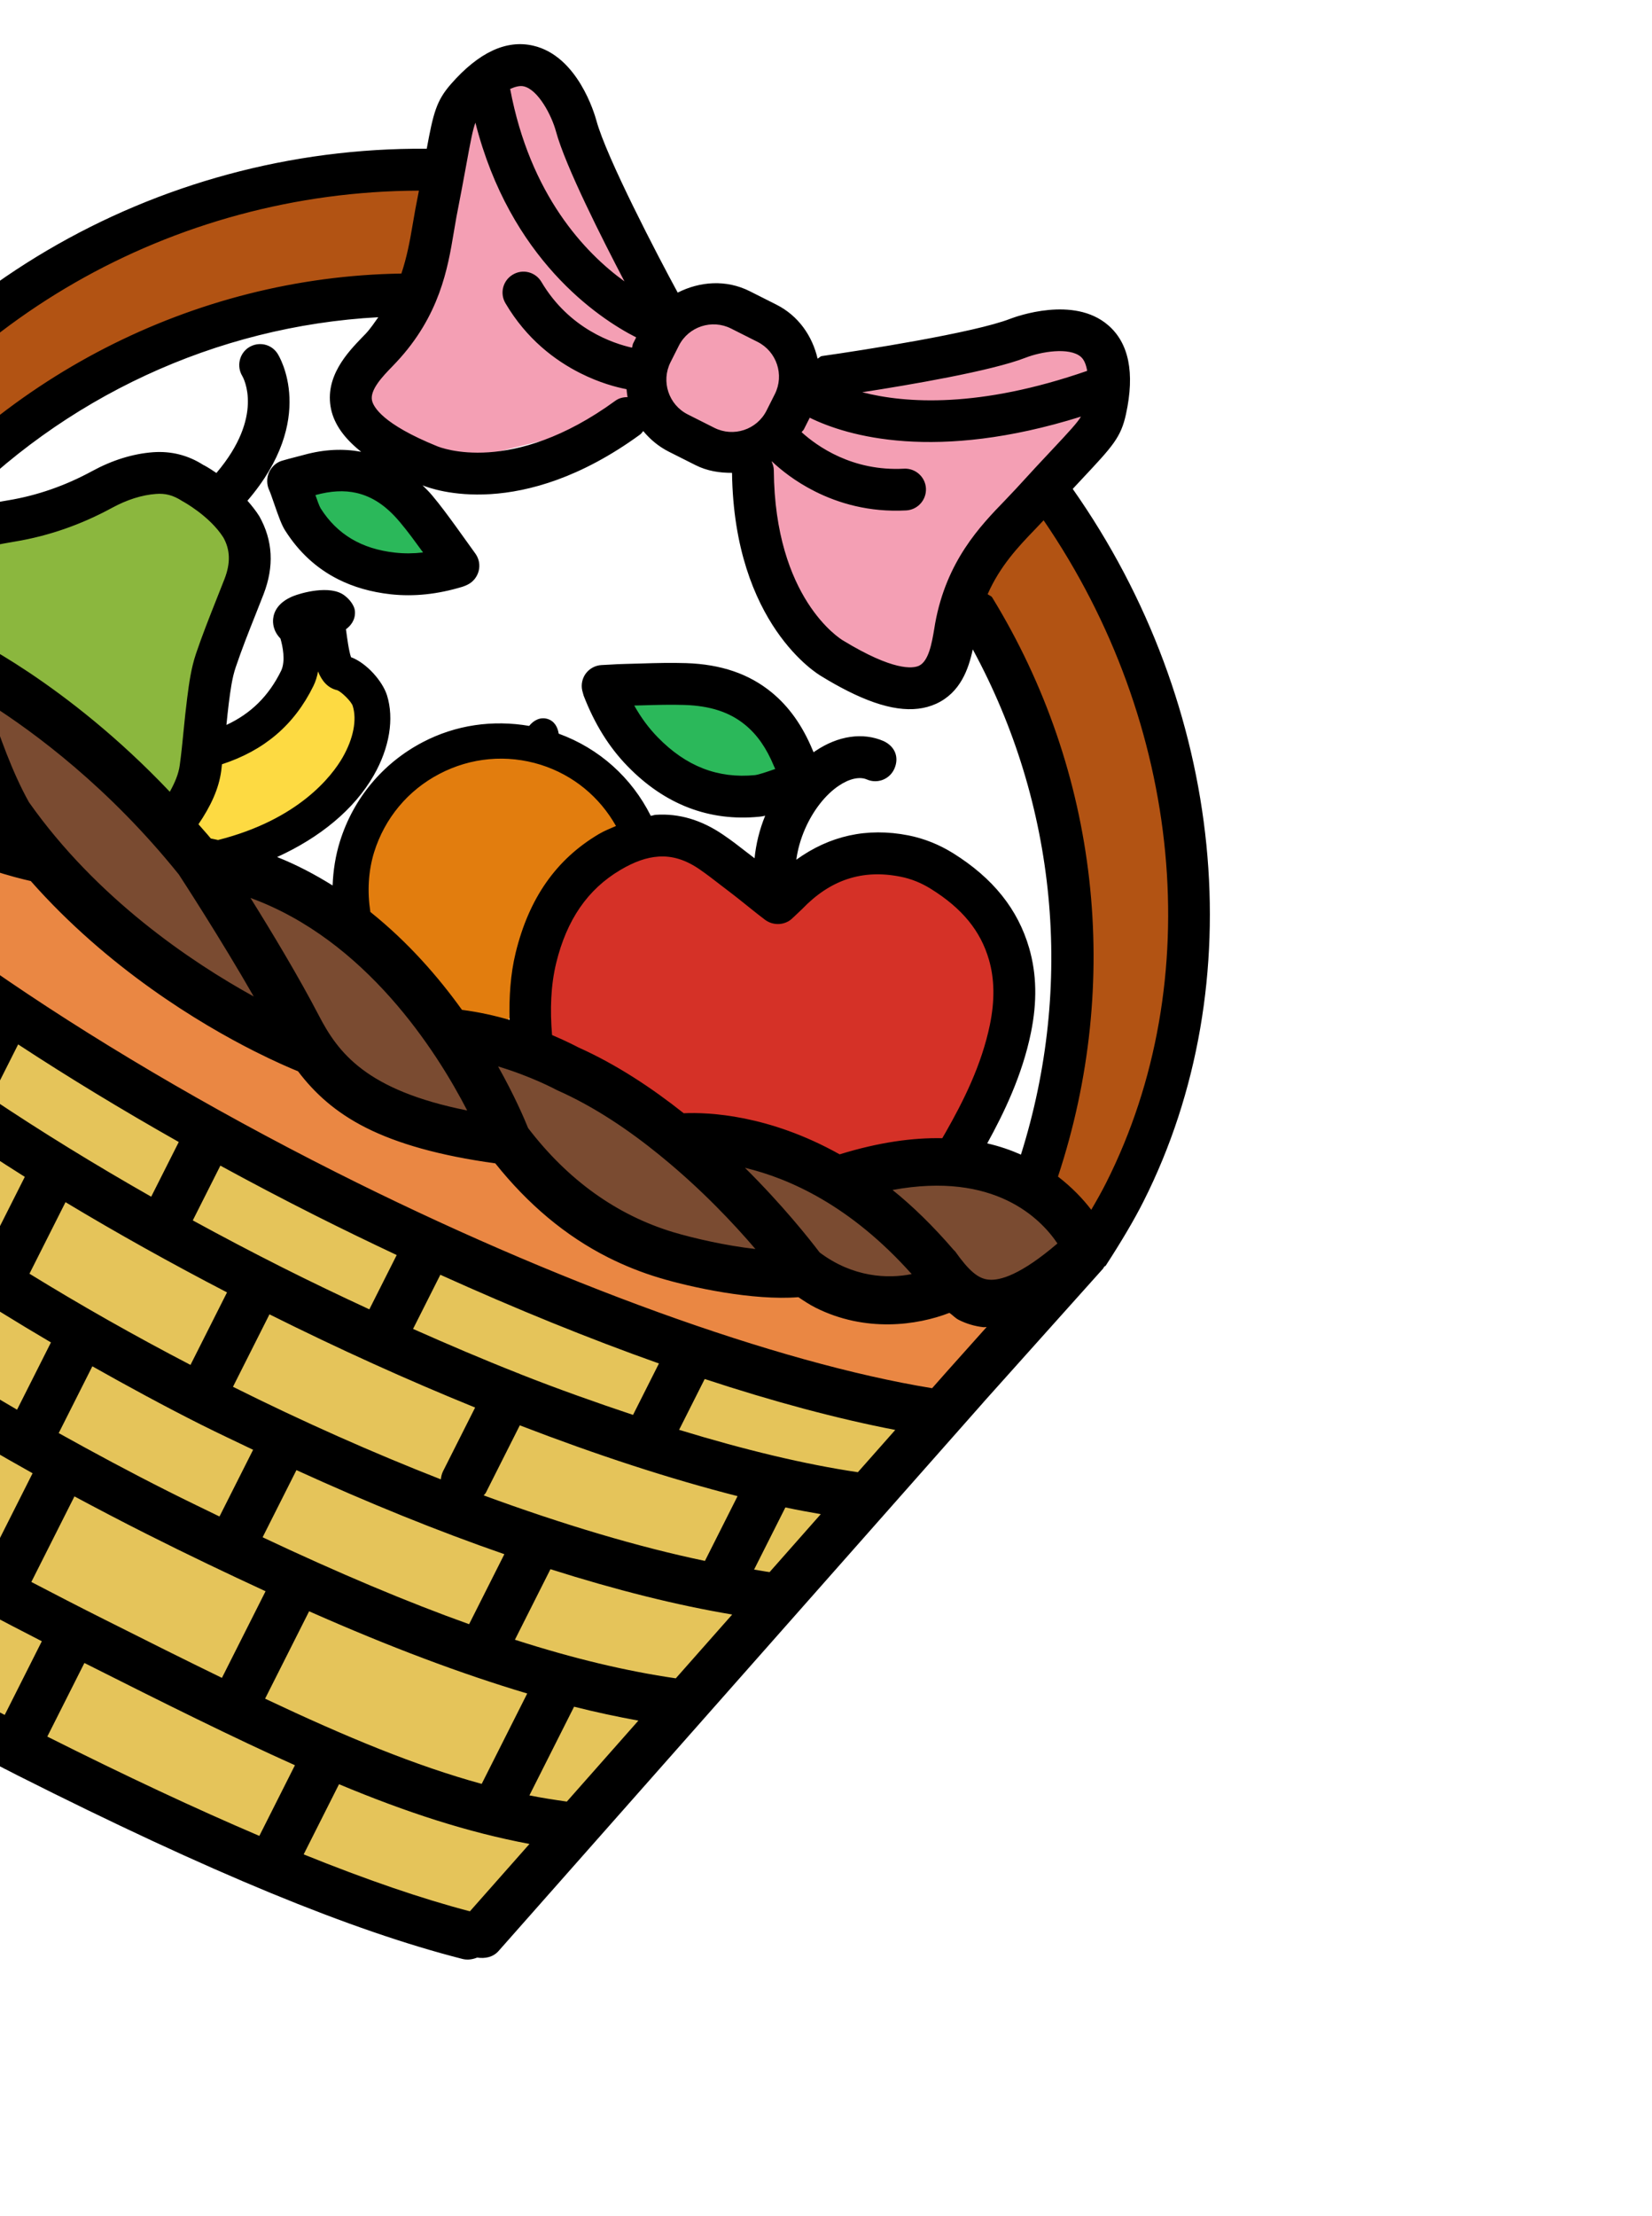 <svg width="126" height="169" viewBox="0 0 126 169" fill="none" xmlns="http://www.w3.org/2000/svg">
<g clip-path="url(#clip0_171_33)">
<path d="M37.181 7.777C37.181 7.777 37.123 -0.227 42.066 6.732L50.253 23.403L55.709 23.017L60.663 27.425L63.585 29.216L76.907 25.561C76.907 25.561 87.044 22.856 83.385 31.694C83.385 31.694 74.895 38.019 72.895 46.281C72.895 46.281 73.626 57.08 61.868 48.762L56.942 34.8L50.454 31.85L45.633 32.551L33.244 35.62L26.507 30.633L30.816 23.554L33.899 13.246L35.124 8.491L37.181 7.777Z" fill="#F49FB4"/>
<path d="M48.763 62.027C48.763 62.027 35.452 46.453 27.178 65.093C27.178 65.093 24.919 71.569 31.46 76.447L38.378 78.637L40.653 73.8C40.655 73.796 44.922 63.854 48.763 62.027Z" fill="#E27D0E"/>
<path d="M58.356 68.522C58.356 68.522 48.974 54.65 40.591 72.969L40.324 79.617L51.418 86.503L58.064 87.51L64.912 90.96L71.941 88.759C71.941 88.759 81.762 79.462 75.344 68.574C75.344 68.574 65.652 61.219 60.045 67.711L58.356 68.522Z" fill="#D53127"/>
<path d="M24.105 49.671C24.105 49.671 33.565 51.888 24.665 61.753L15.086 65.987L12.94 62.654L14.737 58.454L17.97 56.467L22.229 52.66L23.002 49.434L24.105 49.671Z" fill="#FDDA42"/>
<path d="M22.613 36.692C22.613 36.692 27.426 32.418 35.08 42.336C35.08 42.336 27.38 47.705 22.613 36.692Z" fill="#2BB85A"/>
<path d="M47.716 53.133C47.716 53.133 52.529 48.859 60.183 58.777C60.183 58.777 52.482 64.146 47.716 53.133Z" fill="#2BB85A"/>
<path d="M-6.706 43.182C-6.026 42.673 5.026 38.888 5.026 38.888L12.509 35.64L19.123 40.248L17.617 46.826L15.002 54.972L14.219 62.013L9.729 58.894L-0.619 52.206L-2.994 48.303L-8.323 44.286L-6.706 43.182Z" fill="#8BB73E"/>
<path d="M-15.187 39.761C-15.187 39.761 -2.878 14.49 33.895 13.243L31.234 22.746C31.234 22.746 1.725 22.87 -8.744 43.007L-15.187 39.761Z" fill="#B25313"/>
<path d="M77.493 101.025L70.041 108.223C70.041 108.223 -4.803 85.632 -20.576 58.909L-17.884 47.871C-17.884 47.871 -17.728 52.841 2.317 66.023C2.317 66.023 10.733 75.28 21.487 80.102C21.487 80.102 30.582 86.32 36.991 87.104C36.991 87.104 46.562 95.965 60.27 97.662C60.27 97.662 66.545 100.081 73.027 99.517L77.493 101.025Z" fill="#EA8743"/>
<path d="M-14.089 42.227C-14.089 42.227 -18.275 46.739 -15.713 51.776C-15.713 51.776 -11.919 60.706 1.227 63.582C1.227 63.582 11.946 77.757 21.978 77.946C21.978 77.946 29.532 86.538 38.866 86.214C38.866 86.214 49.945 98.098 59.762 96.183C59.762 96.183 65.801 100.344 72.911 97.943C72.911 97.943 72.835 101.411 80.71 98.445C80.71 98.445 87.624 87.098 66.278 88.942L54.914 86.969C54.914 86.969 46.431 80.855 35.861 79.36C35.861 79.36 27.613 68.505 16.22 66.433C16.22 66.433 5.457 51.919 -2.989 50.056L-13.774 42.391" fill="#7A4B31"/>
<path d="M70.802 108.392L52.473 103.835L49.269 110.194L65.632 114.174L57.832 115.146L56.811 121.32C56.009 120.963 55.102 120.553 53.977 120.049L57.368 113.318L38.279 106.68L35.572 111.607C35.535 111.588 35.495 111.574 35.453 111.553L37.727 107.039L19.963 97.451L16.827 102.67C16.689 102.6 16.545 102.533 16.408 102.464L18.521 97.357L4.747 89.837L5.212 89.173L11.113 92.449L11.108 92.457L27.344 101.17L32.393 95.369L15.689 86.953L13.561 89.507L15.177 86.695L1.466 77.608L-2.847 84.02L-4.072 83.236L-0.097 76.282L-10.604 68.862L-14.991 75.017L-17.878 72.502L-14.97 74.583L-12.125 68.095L-19.916 61.406L-23.483 68.486L-21.237 70.094L-24.154 79.525L-23.813 79.853C-24.477 79.273 -25.047 78.725 -25.423 78.248L-26.88 90.007C-26.88 90.007 -22.906 93.269 -16.302 97.929C-20.93 95.362 -24.923 92.927 -27.901 90.768L-29.716 100.697L-32.296 111.729C-14.431 130.298 37.152 147.78 37.152 147.78L43.206 139.559L52.58 129.822C52.58 129.822 51.952 129.564 50.841 129.103L59.458 122.497C59.458 122.497 58.53 122.087 57.009 121.404L60.42 121.012L65.648 114.172L66.43 114.363L70.802 108.392Z" fill="#E5C45A"/>
<path d="M48.081 109.596L51.078 102.599L34.091 96.219L28.7 101.848L48.081 109.596Z" fill="#E5C45A"/>
<path d="M80.953 38.866C80.953 38.866 74.668 38.677 73.626 46.231C73.626 46.231 86.641 65.131 79.688 90.755L84.008 94.844C84.008 94.844 101.683 63.56 80.953 38.866Z" fill="#B25313"/>
<path d="M81.818 37.284C82.075 37.012 82.346 36.714 82.567 36.481C84.875 34.017 85.497 33.353 85.882 31.572C86.566 28.431 86.099 26.142 84.5 24.783C81.886 22.546 77.536 24.127 77.051 24.311C74.32 25.376 65.763 26.719 62.692 27.152C62.552 27.17 62.483 27.297 62.358 27.349C61.958 25.632 60.909 24.085 59.213 23.23L57.187 22.209C55.378 21.298 53.372 21.463 51.69 22.314C50.17 19.521 46.245 11.993 45.488 9.193C45.349 8.689 44.069 4.271 40.672 3.484C38.624 3.007 36.513 3.991 34.395 6.41C33.287 7.676 33.049 8.616 32.548 11.342C11.776 11.187 -7.417 22.481 -16.863 40.432C-17.242 40.675 -17.539 41.048 -17.654 41.523L-21.99 59.018L-34.261 111.471C-34.27 111.508 -34.245 111.542 -34.249 111.581C-34.31 111.942 -34.291 112.307 -34.137 112.646C-34.121 112.675 -34.098 112.692 -34.083 112.725C-33.992 112.897 -33.895 113.066 -33.747 113.209C-29.878 116.898 -24.885 120.584 -18.298 124.624C-18.273 124.636 -18.259 124.659 -18.234 124.672C-18.221 124.678 -18.211 124.678 -18.202 124.682C-13.113 127.795 -7.05 131.132 0.293 134.853C0.31 134.861 0.318 134.876 0.33 134.882C0.343 134.888 0.36 134.886 0.376 134.895C0.718 135.067 1.018 135.229 1.368 135.405C16.017 142.786 26.791 147.226 35.275 149.389C35.665 149.487 36.047 149.423 36.394 149.284C36.986 149.374 37.6 149.265 38.025 148.784L74.999 106.949L75.003 106.94L84.132 96.746C84.17 96.702 84.18 96.65 84.214 96.604C84.245 96.563 84.308 96.563 84.337 96.515C85.549 94.649 86.518 93.005 87.215 91.621C95.587 75.016 93.436 53.813 81.818 37.284ZM78.215 27.281C79.406 26.815 81.555 26.46 82.433 27.206C82.689 27.424 82.84 27.808 82.92 28.282C74.705 31.135 69.074 30.769 65.764 29.912C69.351 29.357 75.62 28.293 78.215 27.281ZM58.869 35.185C59.562 35.832 60.632 36.706 62.149 37.47C63.941 38.373 66.283 39.077 69.113 38.925C69.994 38.878 70.666 38.125 70.623 37.246C70.576 36.365 69.816 35.695 68.946 35.742C65.013 35.956 62.316 34.027 61.14 32.959C61.187 32.878 61.268 32.83 61.31 32.747L61.76 31.855C64.631 33.27 71.362 35.24 82.448 31.77C82.167 32.235 81.598 32.857 80.243 34.301C79.525 35.063 78.626 36.026 77.481 37.283L76.654 38.157C74.77 40.103 72.192 42.771 71.324 47.543L71.25 47.992C71.076 49.022 70.835 50.432 70.083 50.774C69.629 50.979 68.153 51.192 64.295 48.841C64.085 48.719 59.096 45.636 59.02 35.873C59.016 35.63 58.954 35.411 58.855 35.204C58.852 35.198 58.861 35.192 58.869 35.185ZM51.775 26.365C52.51 24.906 54.297 24.317 55.755 25.052L57.781 26.072C59.243 26.809 59.833 28.596 59.098 30.054L58.464 31.313C57.729 32.772 55.943 33.361 54.48 32.624L52.454 31.603C50.996 30.868 50.406 29.082 51.141 27.623L51.775 26.365ZM48.816 33.141C48.916 33.066 48.984 32.964 49.061 32.872C49.587 33.508 50.237 34.055 51.02 34.45L53.046 35.47C53.942 35.922 54.889 36.064 55.832 36.059C55.993 47.636 62.424 51.446 62.653 51.572C63.355 52.004 64.024 52.377 64.653 52.694C67.52 54.139 69.692 54.444 71.399 53.669C73.251 52.825 73.879 51.009 74.194 49.522C80.609 61.34 81.938 75.13 77.868 88.051C77.091 87.707 76.242 87.41 75.296 87.194C76.557 84.908 77.962 82.016 78.629 78.762C79.112 76.393 79.069 74.281 78.495 72.298C77.633 69.33 75.737 66.964 72.688 65.061C71.617 64.397 70.485 63.947 69.298 63.709C66.105 63.078 63.248 63.749 60.736 65.561C60.839 64.798 61.058 63.999 61.401 63.215C62.014 61.811 62.951 60.605 63.976 59.92C64.783 59.375 65.564 59.204 66.118 59.442C66.927 59.797 67.867 59.424 68.218 58.614C68.571 57.809 68.319 56.95 67.39 56.514C65.812 55.828 63.918 56.102 62.189 57.274C62.143 57.303 62.099 57.339 62.053 57.367L61.987 57.219C61.21 55.339 60.185 53.897 58.863 52.808C57.138 51.39 54.998 50.657 52.336 50.57C51.205 50.533 50.067 50.561 48.925 50.597L47.707 50.631C47.295 50.638 46.886 50.661 46.471 50.687L45.886 50.717C45.415 50.74 44.98 50.971 44.693 51.343C44.41 51.718 44.304 52.198 44.407 52.657L44.514 53.046C45.357 55.221 46.454 56.986 47.877 58.445C50.719 61.361 54.1 62.657 57.904 62.284C58.045 62.272 58.194 62.248 58.361 62.206C57.923 63.272 57.659 64.377 57.551 65.451L56.96 64.997C56.371 64.538 55.782 64.079 55.165 63.664C53.503 62.523 51.777 62.019 50.019 62.137C49.89 62.145 49.762 62.201 49.635 62.215C48.183 59.31 45.712 57.078 42.613 55.949C42.537 55.446 42.282 54.988 41.767 54.828C41.21 54.657 40.702 54.929 40.36 55.358C37.594 54.884 34.77 55.274 32.242 56.598C29.197 58.194 26.953 60.883 25.929 64.161C25.587 65.253 25.413 66.388 25.368 67.525C24.047 66.703 22.647 65.956 21.136 65.357C24.396 63.874 27.009 61.737 28.505 59.131C29.709 57.031 30.075 54.801 29.513 53.013C29.18 51.962 27.976 50.566 26.771 50.116C26.602 49.633 26.467 48.583 26.41 48.157C26.402 48.101 26.396 48.04 26.385 47.988C26.712 47.745 27.126 47.306 27.07 46.598C27.04 46.201 26.683 45.718 26.303 45.433C25.204 44.545 22.869 45.249 22.353 45.465C21.214 45.931 20.897 46.644 20.837 47.157C20.796 47.497 20.823 48.106 21.389 48.695C21.558 49.261 21.793 50.403 21.446 51.143C20.497 53.079 19.139 54.417 17.27 55.283C17.328 54.733 17.378 54.188 17.45 53.629C17.579 52.638 17.698 51.705 17.981 50.876C18.431 49.545 18.945 48.236 19.468 46.927L20.103 45.314C20.918 43.2 20.821 41.224 19.777 39.365C19.503 38.934 19.191 38.547 18.873 38.183C24.222 31.943 21.303 27.169 21.163 26.958C20.679 26.218 19.714 26.029 18.98 26.49C18.248 26.957 18.03 27.94 18.483 28.68C18.561 28.814 20.187 31.738 16.505 36.07C15.923 35.668 15.519 35.453 15.511 35.46C14.342 34.709 13.043 34.384 11.653 34.488C10.118 34.608 8.564 35.09 7.024 35.928C4.979 37.041 2.825 37.79 0.624 38.154C-0.81 38.388 -2.287 38.726 -3.733 39.283C4.797 30.308 16.472 24.861 28.854 24.191C28.55 24.608 28.29 25.02 27.901 25.44L27.618 25.732C26.534 26.857 24.725 28.736 25.251 31.207C25.506 32.391 26.292 33.456 27.546 34.453C26.177 34.203 24.745 34.255 23.16 34.694L22.613 34.837C22.21 34.942 21.754 35.057 21.487 35.142C21.046 35.281 20.697 35.622 20.507 36.049C20.325 36.474 20.34 36.973 20.537 37.391C20.624 37.571 20.744 37.945 20.889 38.352C21.246 39.384 21.48 40.04 21.75 40.458C22.795 42.108 24.146 43.348 25.792 44.177C26.976 44.774 28.31 45.153 29.789 45.319C31.562 45.512 33.36 45.325 35.271 44.747C35.367 44.722 35.577 44.629 35.666 44.585C36.084 44.378 36.39 43.999 36.508 43.546C36.625 43.098 36.538 42.616 36.27 42.235L34.753 40.123C34.176 39.33 33.594 38.535 32.964 37.784C32.727 37.497 32.475 37.261 32.229 37.011C33.034 37.344 39.734 39.758 48.816 33.141ZM56.82 89.057C60.213 89.873 64.867 91.931 69.536 97.162C67.721 97.528 65.057 97.424 62.514 95.511C61.704 94.444 59.687 91.902 56.82 89.057ZM57.615 95.248C55.359 94.995 52.915 94.432 51.343 93.964C47.027 92.657 43.301 89.98 40.281 86.028C39.983 85.293 39.235 83.542 37.989 81.326C40.51 82.079 42.358 83.067 42.486 83.136C45.353 84.404 47.998 86.207 50.34 88.113C50.399 88.163 50.455 88.218 50.517 88.26C53.503 90.704 55.966 93.314 57.615 95.248ZM52.149 84.896C49.734 82.979 47.029 81.182 44.113 79.875C44.038 79.838 43.282 79.43 42.106 78.932C41.945 77.011 42.003 75.154 42.425 73.423C43.231 70.135 44.824 67.823 47.3 66.353C48.38 65.711 49.314 65.382 50.233 65.323C51.276 65.253 52.296 65.563 53.362 66.298C53.925 66.686 54.462 67.103 55.003 67.522L55.882 68.195C56.169 68.413 56.581 68.746 57.002 69.083C57.504 69.487 58.022 69.9 58.376 70.162C59.026 70.625 59.928 70.557 60.476 69.987C60.495 69.97 60.514 69.954 60.533 69.937C60.744 69.735 61.133 69.367 61.184 69.319C63.328 67.087 65.778 66.278 68.675 66.855C69.484 67.011 70.274 67.331 71.001 67.786C73.384 69.269 74.792 70.987 75.43 73.195C75.853 74.667 75.88 76.285 75.503 78.133C74.863 81.249 73.454 84.014 72.151 86.31L71.868 86.799C69.629 86.753 67.031 87.106 64.042 88.03C58.617 84.993 54.005 84.812 52.149 84.896ZM59.127 58.642C58.532 58.849 57.911 59.064 57.596 59.109C54.759 59.388 52.324 58.444 50.163 56.221C49.476 55.52 48.884 54.714 48.375 53.805L49.016 53.788C50.082 53.756 51.153 53.726 52.217 53.76C54.185 53.827 55.655 54.311 56.831 55.275C57.756 56.033 58.456 57.039 59.036 58.439L59.127 58.642ZM13.637 66.684C13.876 67.05 16.822 71.575 19.352 75.991C14.556 73.344 7.381 68.512 2.209 61.177C0.932 58.898 -0.065 56.044 -0.867 53.633C2.657 55.869 8.313 60.066 13.637 66.684ZM-2.844 48.326C-2.89 48.303 -2.944 48.318 -2.994 48.303C-3.818 46.743 -4.768 45.403 -5.846 44.379C-5.542 44.098 -5.318 43.788 -4.969 43.52C-3.253 42.231 -1.286 41.696 1.141 41.299C3.694 40.877 6.183 40.014 8.545 38.727C9.688 38.107 10.814 37.749 11.896 37.667C12.597 37.613 13.191 37.75 13.908 38.216C13.929 38.226 15.977 39.326 17.036 40.989C17.563 41.934 17.594 42.942 17.122 44.157L16.496 45.743C15.957 47.102 15.419 48.462 14.949 49.85C14.57 50.976 14.421 52.113 14.277 53.227C14.17 54.061 14.084 54.896 14.002 55.732C13.916 56.609 13.83 57.485 13.709 58.359C13.617 59.029 13.335 59.691 12.951 60.381C5.04 52.032 -2.507 48.486 -2.844 48.326ZM24.257 51.206C24.545 51.92 24.994 52.471 25.726 52.636C26.041 52.758 26.79 53.48 26.902 53.829C27.235 54.89 26.957 56.323 26.132 57.763C25.329 59.161 22.793 62.502 16.632 64.059C16.446 64.023 16.267 63.975 16.079 63.943C15.765 63.56 15.449 63.223 15.137 62.857C16.07 61.482 16.687 60.163 16.873 58.788C16.895 58.621 16.908 58.45 16.929 58.283C20.119 57.241 22.431 55.318 23.905 52.309C24.078 51.957 24.189 51.579 24.257 51.206ZM19.104 68.477C27.88 71.676 33.289 80.138 35.633 84.685C27.922 83.146 25.788 80.278 24.315 77.436C22.794 74.511 20.718 71.061 19.104 68.477ZM39.329 72.662C38.929 74.295 38.828 76.021 38.862 77.778C37.751 77.454 36.531 77.179 35.235 77.012C33.421 74.483 31.108 71.834 28.248 69.546C28.012 68.022 28.08 66.457 28.539 64.974C29.351 62.389 31.113 60.272 33.51 59.019C35.91 57.761 38.653 57.513 41.24 58.32C43.751 59.115 45.743 60.792 46.982 62.99C46.55 63.185 46.127 63.338 45.674 63.606C42.418 65.534 40.345 68.498 39.329 72.662ZM27.187 37.591C28.405 37.87 29.47 38.579 30.515 39.832C31.104 40.531 31.64 41.271 32.178 42.008L32.268 42.131C31.535 42.216 30.828 42.221 30.135 42.143C27.579 41.864 25.715 40.752 24.454 38.764C24.338 38.559 24.201 38.166 24.058 37.754C25.251 37.43 26.249 37.379 27.187 37.591ZM39.95 6.586C41.045 6.839 42.07 8.788 42.405 10.022C43.123 12.673 45.934 18.222 47.627 21.458C44.605 19.272 40.43 14.864 38.91 6.783C39.295 6.611 39.656 6.516 39.95 6.586ZM48.522 25.729L48.291 26.187C48.238 26.291 48.248 26.406 48.2 26.513C46.8 26.199 43.429 25.102 41.297 21.503C40.846 20.738 39.87 20.487 39.113 20.942C38.354 21.39 38.103 22.366 38.552 23.125C40.165 25.866 42.345 27.492 44.254 28.454C45.742 29.203 47.014 29.531 47.789 29.681C47.814 29.882 47.822 30.084 47.867 30.285C47.543 30.284 47.216 30.354 46.933 30.562C39.039 36.314 33.595 34.136 33.336 34.026C29.176 32.338 28.479 31.025 28.373 30.538C28.201 29.73 29.193 28.694 29.92 27.947L30.229 27.622C33.544 24.082 34.156 20.43 34.603 17.76L34.809 16.562C35.137 14.894 35.375 13.592 35.564 12.564C35.904 10.697 36.065 9.869 36.26 9.356C38.9 19.737 45.608 24.251 48.522 25.729ZM-13.234 40.458C-4.18 24.572 13.158 14.595 31.952 14.538C31.865 14.99 31.784 15.42 31.68 15.948L31.455 17.235C31.262 18.386 31.032 19.608 30.615 20.861C14.712 21.105 -0.276 28.864 -9.886 41.633C-11.145 41.04 -12.287 40.684 -13.234 40.458ZM-5.639 51.041C-5.394 51.645 -5.136 52.387 -4.869 53.174C-3.846 57.792 -2.373 60.729 -1.553 62.109C-5.58 60.456 -10.729 57.36 -12.234 51.987C-12.393 51.421 -12.613 50.861 -12.855 50.253C-13.462 48.719 -14.135 47.017 -13.934 44.024C-11.615 44.628 -7.555 46.319 -5.639 51.041ZM-19.21 63.146C-17.438 65.053 -15.382 67.029 -12.963 69.084L-14.853 72.835C-16.934 70.929 -18.761 69.079 -20.193 67.338L-19.21 63.146ZM-21.202 71.663C-18.712 74.355 -15.597 77.205 -11.872 80.142L-14.421 85.202C-17.735 82.372 -20.517 79.627 -22.475 77.094L-21.202 71.663ZM35.779 123.861C31.042 122.164 25.831 119.967 20.029 117.232L22.61 112.11C28.052 114.596 33.392 116.764 38.468 118.522L35.779 123.861ZM40.212 129.146L36.739 136.039C31.699 134.655 26.44 132.481 20.219 129.54L23.577 122.876C29.742 125.606 35.206 127.653 40.212 129.146ZM36.892 114.038C36.944 113.965 37.019 113.909 37.061 113.826L39.646 108.696C45.527 110.963 51.133 112.79 56.255 114.095L53.767 119.034C48.707 117.979 42.968 116.269 36.892 114.038ZM48.283 107.9C45.474 106.96 42.595 105.944 39.627 104.772C39.614 104.766 39.606 104.751 39.594 104.745C39.564 104.73 39.531 104.734 39.498 104.717C36.877 103.685 34.199 102.539 31.504 101.343L33.585 97.213C39.327 99.808 44.938 102.092 50.258 103.978L48.283 107.9ZM36.238 107.339L33.798 112.182C33.695 112.386 33.645 112.601 33.625 112.816C28.451 110.794 23.101 108.418 17.769 105.757L20.553 100.231C25.871 102.889 31.129 105.262 36.238 107.339ZM19.305 110.56L16.741 115.648C15.445 115.016 14.169 114.405 12.811 113.72C9.893 112.251 7.147 110.773 4.478 109.287L7.044 104.194C9.738 105.714 12.486 107.208 15.333 108.642C16.664 109.308 17.988 109.927 19.305 110.56ZM28.17 99.851C25.954 98.824 23.731 97.761 21.509 96.642C19.196 95.477 16.925 94.28 14.704 93.067L16.808 88.891C19.156 90.173 21.557 91.435 24.003 92.668C26.095 93.722 28.183 94.732 30.257 95.709L28.17 99.851ZM17.315 98.558L14.529 104.088C10.224 101.846 6.111 99.513 2.247 97.132L4.996 91.677C8.904 94.032 13.037 96.334 17.315 98.558ZM3.886 102.373L1.301 107.503C-3.849 104.512 -8.5 101.473 -12.719 98.376L-10.123 93.225C-5.929 96.299 -1.206 99.379 3.886 102.373ZM11.533 91.26C7.187 88.788 3.1 86.269 -0.678 83.739L1.384 79.646C5.206 82.152 9.312 84.644 13.635 87.089L11.533 91.26ZM1.892 89.747L-0.853 95.194C-4.77 92.661 -8.377 90.112 -11.55 87.604L-8.915 82.374C-5.623 84.822 -2.008 87.291 1.892 89.747ZM-3.721 81.689C-6.788 79.532 -9.528 77.399 -12.016 75.314L-10.063 71.439C-7.502 73.471 -4.703 75.529 -1.665 77.609L-3.721 81.689ZM-25.019 87.972L-23.498 81.48C-20.822 84.495 -17.302 87.706 -13.078 90.989L-15.663 96.119C-19.021 93.492 -22.11 90.817 -24.861 88.073C-24.91 88.027 -24.971 88.012 -25.019 87.972ZM-27.838 100.028L-25.971 92.039C-22.552 95.303 -18.74 98.483 -14.479 101.591L-18.001 108.58C-21.972 105.738 -25.119 102.981 -27.838 100.028ZM-18.146 120.442C-23.263 117.21 -27.238 114.22 -30.464 111.246L-28.823 104.235C-25.255 107.804 -20.979 111.171 -15.298 114.791L-18.146 120.442ZM-14.977 110.678L-11.476 103.731C-7.238 106.655 -2.579 109.52 2.486 112.349L-0.831 118.934C-6.463 115.924 -11.128 113.224 -14.977 110.678ZM0.36 130.779C-5.592 127.728 -10.68 124.946 -15.023 122.344L-12.199 116.739C-7.935 119.3 -2.817 122.077 3.19 125.161L0.36 130.779ZM2.39 120.64L5.678 114.114C7.464 115.071 9.287 116.026 11.175 116.977C14.376 118.59 17.364 120.012 20.255 121.348L16.927 127.954C14.157 126.606 11.242 125.152 8.008 123.523C6.005 122.519 4.182 121.575 2.39 120.64ZM19.78 140.005C14.951 137.943 9.593 135.436 3.608 132.432L6.437 126.818C12.571 129.909 17.789 132.506 22.495 134.616L19.78 140.005ZM35.841 145.756C32.187 144.803 27.963 143.354 23.161 141.415L25.857 136.064C31.012 138.217 35.663 139.73 40.383 140.619L35.841 145.756ZM43.234 137.388C42.278 137.252 41.327 137.107 40.378 136.916L43.786 130.152C45.473 130.579 47.098 130.922 48.691 131.213L43.234 137.388ZM51.544 127.989C47.766 127.439 43.724 126.479 39.273 125.046L41.983 119.666C46.979 121.253 51.642 122.421 55.845 123.123L51.544 127.989ZM58.698 119.888C58.32 119.839 57.903 119.754 57.515 119.695L59.902 114.956C60.83 115.157 61.715 115.31 62.601 115.469L58.698 119.888ZM65.431 112.27C61.423 111.678 56.798 110.57 51.796 109.038L53.748 105.162C58.996 106.891 63.878 108.196 68.283 109.046L65.431 112.27ZM72.283 104.519L72.281 104.523L72.273 104.53L71.094 105.864C59.258 103.935 42.347 97.818 25.647 89.404C6.055 79.533 -10.739 67.843 -18.197 58.875L-16.333 51.359C-16.304 51.436 -16.273 51.52 -16.242 51.593C-16.052 52.076 -15.869 52.523 -15.746 52.972C-14.131 58.739 -9.499 62.312 -5.243 64.456C-1.943 66.119 1.098 66.909 2.347 67.188C8.22 73.836 15.205 78.05 19.423 80.175C20.977 80.959 22.134 81.453 22.732 81.697C23.99 83.359 25.586 84.827 27.916 86.001C30.32 87.213 33.517 88.128 37.777 88.717C40.259 91.828 43.126 94.25 46.385 95.892C47.631 96.519 48.94 97.043 50.293 97.448C52.706 98.177 57.434 99.196 60.895 98.923C61.324 99.212 61.751 99.495 62.188 99.715C66.01 101.641 69.973 101.067 72.415 100.118C72.659 100.288 72.857 100.518 73.128 100.655C73.694 100.94 74.326 101.138 75.025 101.214C75.1 101.22 75.182 101.193 75.253 101.198L72.283 104.519ZM75.406 97.585C74.604 97.516 73.89 96.9 72.843 95.422C72.812 95.38 72.762 95.355 72.731 95.313C71.181 93.513 69.617 91.983 68.076 90.747C75.846 89.316 79.375 92.923 80.652 94.826C77.84 97.234 76.255 97.674 75.406 97.585ZM83.231 92.258C82.624 91.461 81.788 90.57 80.693 89.725C85.597 74.889 83.818 58.86 75.68 45.568C75.597 45.432 75.44 45.41 75.328 45.312C76.271 43.169 77.662 41.696 78.941 40.37L79.598 39.678C90.205 55.175 92.123 74.807 84.373 90.189C84.056 90.819 83.67 91.512 83.231 92.258Z" fill="black"/>
</g>
<defs>
<clipPath id="clip0_171_33">
<rect width="140" height="140" fill="white" transform="translate(-0.007 -20) rotate(26.74)"/>
</clipPath>
</defs>
</svg>
